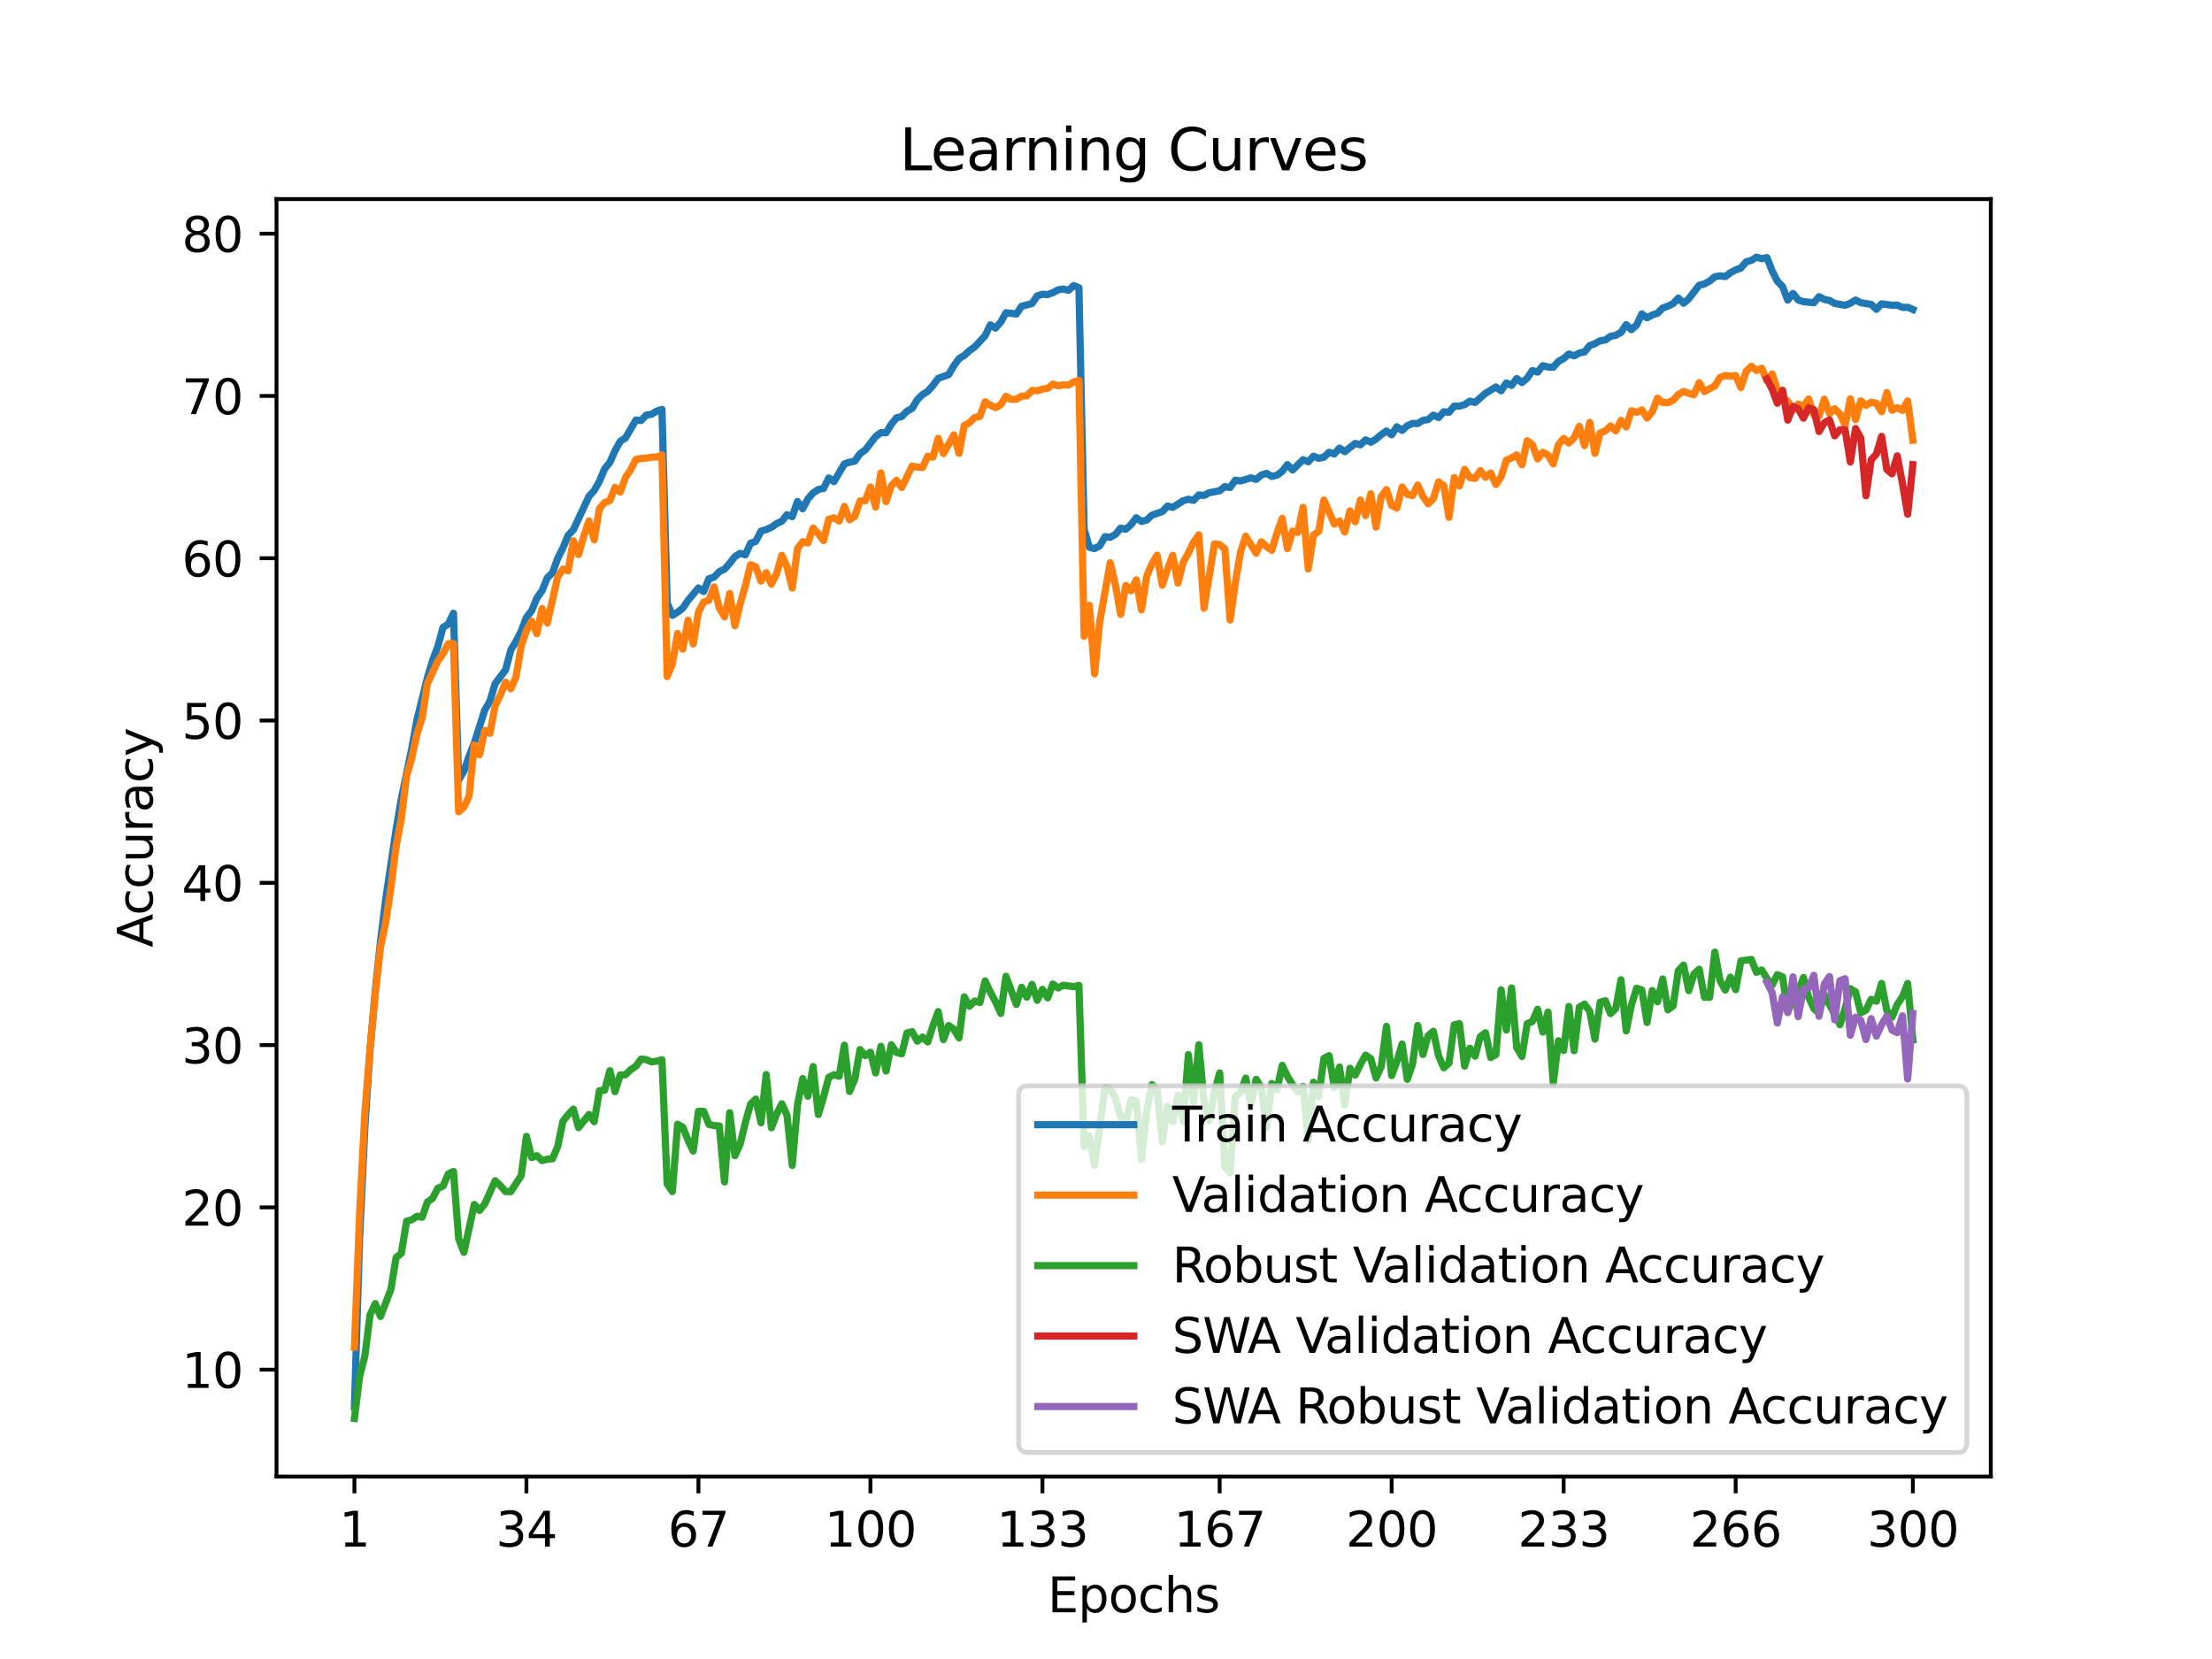 <?xml version="1.0" encoding="utf-8" standalone="no"?>
<!DOCTYPE svg PUBLIC "-//W3C//DTD SVG 1.1//EN"
  "http://www.w3.org/Graphics/SVG/1.1/DTD/svg11.dtd">
<svg xmlns:xlink="http://www.w3.org/1999/xlink" width="460.8pt" height="345.6pt" viewBox="0 0 460.8 345.6" xmlns="http://www.w3.org/2000/svg" version="1.1">
 <defs>
  <style type="text/css">*{stroke-linejoin: round; stroke-linecap: butt}</style>
 </defs>
 <g id="figure_1">
  <g id="patch_1">
   <path d="M 0 345.6 
L 460.8 345.6 
L 460.8 0 
L 0 0 
z
" style="fill: #ffffff"/>
  </g>
  <g id="axes_1">
   <g id="patch_2">
    <path d="M 57.6 307.584 
L 414.72 307.584 
L 414.72 41.472 
L 57.6 41.472 
z
" style="fill: #ffffff"/>
   </g>
   <g id="matplotlib.axis_1">
    <g id="xtick_1">
     <g id="line2d_1">
      <defs>
       <path id="mee9c4c9fd8" d="M 0 0 
L 0 3.5 
" style="stroke: #000000; stroke-width: 0.8"/>
      </defs>
      <g>
       <use xlink:href="#mee9c4c9fd8" x="73.833" y="307.584" style="stroke: #000000; stroke-width: 0.8"/>
      </g>
     </g>
     <g id="text_1">
      <!-- 1 -->
      <g transform="translate(70.651 322.182) scale(0.1 -0.1)">
       <defs>
        <path id="DejaVuSans-31" d="M 794 531 
L 1825 531 
L 1825 4091 
L 703 3866 
L 703 4441 
L 1819 4666 
L 2450 4666 
L 2450 531 
L 3481 531 
L 3481 0 
L 794 0 
L 794 531 
z
" transform="scale(0.016)"/>
       </defs>
       <use xlink:href="#DejaVuSans-31"/>
      </g>
     </g>
    </g>
    <g id="xtick_2">
     <g id="line2d_2">
      <g>
       <use xlink:href="#mee9c4c9fd8" x="109.664" y="307.584" style="stroke: #000000; stroke-width: 0.8"/>
      </g>
     </g>
     <g id="text_2">
      <!-- 34 -->
      <g transform="translate(103.302 322.182) scale(0.1 -0.1)">
       <defs>
        <path id="DejaVuSans-33" d="M 2597 2516 
Q 3050 2419 3304 2112 
Q 3559 1806 3559 1356 
Q 3559 666 3084 287 
Q 2609 -91 1734 -91 
Q 1441 -91 1130 -33 
Q 819 25 488 141 
L 488 750 
Q 750 597 1062 519 
Q 1375 441 1716 441 
Q 2309 441 2620 675 
Q 2931 909 2931 1356 
Q 2931 1769 2642 2001 
Q 2353 2234 1838 2234 
L 1294 2234 
L 1294 2753 
L 1863 2753 
Q 2328 2753 2575 2939 
Q 2822 3125 2822 3475 
Q 2822 3834 2567 4026 
Q 2313 4219 1838 4219 
Q 1578 4219 1281 4162 
Q 984 4106 628 3988 
L 628 4550 
Q 988 4650 1302 4700 
Q 1616 4750 1894 4750 
Q 2613 4750 3031 4423 
Q 3450 4097 3450 3541 
Q 3450 3153 3228 2886 
Q 3006 2619 2597 2516 
z
" transform="scale(0.016)"/>
        <path id="DejaVuSans-34" d="M 2419 4116 
L 825 1625 
L 2419 1625 
L 2419 4116 
z
M 2253 4666 
L 3047 4666 
L 3047 1625 
L 3713 1625 
L 3713 1100 
L 3047 1100 
L 3047 0 
L 2419 0 
L 2419 1100 
L 313 1100 
L 313 1709 
L 2253 4666 
z
" transform="scale(0.016)"/>
       </defs>
       <use xlink:href="#DejaVuSans-33"/>
       <use xlink:href="#DejaVuSans-34" x="63.623"/>
      </g>
     </g>
    </g>
    <g id="xtick_3">
     <g id="line2d_3">
      <g>
       <use xlink:href="#mee9c4c9fd8" x="145.496" y="307.584" style="stroke: #000000; stroke-width: 0.8"/>
      </g>
     </g>
     <g id="text_3">
      <!-- 67 -->
      <g transform="translate(139.133 322.182) scale(0.1 -0.1)">
       <defs>
        <path id="DejaVuSans-36" d="M 2113 2584 
Q 1688 2584 1439 2293 
Q 1191 2003 1191 1497 
Q 1191 994 1439 701 
Q 1688 409 2113 409 
Q 2538 409 2786 701 
Q 3034 994 3034 1497 
Q 3034 2003 2786 2293 
Q 2538 2584 2113 2584 
z
M 3366 4563 
L 3366 3988 
Q 3128 4100 2886 4159 
Q 2644 4219 2406 4219 
Q 1781 4219 1451 3797 
Q 1122 3375 1075 2522 
Q 1259 2794 1537 2939 
Q 1816 3084 2150 3084 
Q 2853 3084 3261 2657 
Q 3669 2231 3669 1497 
Q 3669 778 3244 343 
Q 2819 -91 2113 -91 
Q 1303 -91 875 529 
Q 447 1150 447 2328 
Q 447 3434 972 4092 
Q 1497 4750 2381 4750 
Q 2619 4750 2861 4703 
Q 3103 4656 3366 4563 
z
" transform="scale(0.016)"/>
        <path id="DejaVuSans-37" d="M 525 4666 
L 3525 4666 
L 3525 4397 
L 1831 0 
L 1172 0 
L 2766 4134 
L 525 4134 
L 525 4666 
z
" transform="scale(0.016)"/>
       </defs>
       <use xlink:href="#DejaVuSans-36"/>
       <use xlink:href="#DejaVuSans-37" x="63.623"/>
      </g>
     </g>
    </g>
    <g id="xtick_4">
     <g id="line2d_4">
      <g>
       <use xlink:href="#mee9c4c9fd8" x="181.327" y="307.584" style="stroke: #000000; stroke-width: 0.8"/>
      </g>
     </g>
     <g id="text_4">
      <!-- 100 -->
      <g transform="translate(171.783 322.182) scale(0.1 -0.1)">
       <defs>
        <path id="DejaVuSans-30" d="M 2034 4250 
Q 1547 4250 1301 3770 
Q 1056 3291 1056 2328 
Q 1056 1369 1301 889 
Q 1547 409 2034 409 
Q 2525 409 2770 889 
Q 3016 1369 3016 2328 
Q 3016 3291 2770 3770 
Q 2525 4250 2034 4250 
z
M 2034 4750 
Q 2819 4750 3233 4129 
Q 3647 3509 3647 2328 
Q 3647 1150 3233 529 
Q 2819 -91 2034 -91 
Q 1250 -91 836 529 
Q 422 1150 422 2328 
Q 422 3509 836 4129 
Q 1250 4750 2034 4750 
z
" transform="scale(0.016)"/>
       </defs>
       <use xlink:href="#DejaVuSans-31"/>
       <use xlink:href="#DejaVuSans-30" x="63.623"/>
       <use xlink:href="#DejaVuSans-30" x="127.246"/>
      </g>
     </g>
    </g>
    <g id="xtick_5">
     <g id="line2d_5">
      <g>
       <use xlink:href="#mee9c4c9fd8" x="217.158" y="307.584" style="stroke: #000000; stroke-width: 0.8"/>
      </g>
     </g>
     <g id="text_5">
      <!-- 133 -->
      <g transform="translate(207.615 322.182) scale(0.1 -0.1)">
       <use xlink:href="#DejaVuSans-31"/>
       <use xlink:href="#DejaVuSans-33" x="63.623"/>
       <use xlink:href="#DejaVuSans-33" x="127.246"/>
      </g>
     </g>
    </g>
    <g id="xtick_6">
     <g id="line2d_6">
      <g>
       <use xlink:href="#mee9c4c9fd8" x="254.076" y="307.584" style="stroke: #000000; stroke-width: 0.8"/>
      </g>
     </g>
     <g id="text_6">
      <!-- 167 -->
      <g transform="translate(244.532 322.182) scale(0.1 -0.1)">
       <use xlink:href="#DejaVuSans-31"/>
       <use xlink:href="#DejaVuSans-36" x="63.623"/>
       <use xlink:href="#DejaVuSans-37" x="127.246"/>
      </g>
     </g>
    </g>
    <g id="xtick_7">
     <g id="line2d_7">
      <g>
       <use xlink:href="#mee9c4c9fd8" x="289.907" y="307.584" style="stroke: #000000; stroke-width: 0.8"/>
      </g>
     </g>
     <g id="text_7">
      <!-- 200 -->
      <g transform="translate(280.363 322.182) scale(0.1 -0.1)">
       <defs>
        <path id="DejaVuSans-32" d="M 1228 531 
L 3431 531 
L 3431 0 
L 469 0 
L 469 531 
Q 828 903 1448 1529 
Q 2069 2156 2228 2338 
Q 2531 2678 2651 2914 
Q 2772 3150 2772 3378 
Q 2772 3750 2511 3984 
Q 2250 4219 1831 4219 
Q 1534 4219 1204 4116 
Q 875 4013 500 3803 
L 500 4441 
Q 881 4594 1212 4672 
Q 1544 4750 1819 4750 
Q 2544 4750 2975 4387 
Q 3406 4025 3406 3419 
Q 3406 3131 3298 2873 
Q 3191 2616 2906 2266 
Q 2828 2175 2409 1742 
Q 1991 1309 1228 531 
z
" transform="scale(0.016)"/>
       </defs>
       <use xlink:href="#DejaVuSans-32"/>
       <use xlink:href="#DejaVuSans-30" x="63.623"/>
       <use xlink:href="#DejaVuSans-30" x="127.246"/>
      </g>
     </g>
    </g>
    <g id="xtick_8">
     <g id="line2d_8">
      <g>
       <use xlink:href="#mee9c4c9fd8" x="325.739" y="307.584" style="stroke: #000000; stroke-width: 0.8"/>
      </g>
     </g>
     <g id="text_8">
      <!-- 233 -->
      <g transform="translate(316.195 322.182) scale(0.1 -0.1)">
       <use xlink:href="#DejaVuSans-32"/>
       <use xlink:href="#DejaVuSans-33" x="63.623"/>
       <use xlink:href="#DejaVuSans-33" x="127.246"/>
      </g>
     </g>
    </g>
    <g id="xtick_9">
     <g id="line2d_9">
      <g>
       <use xlink:href="#mee9c4c9fd8" x="361.57" y="307.584" style="stroke: #000000; stroke-width: 0.8"/>
      </g>
     </g>
     <g id="text_9">
      <!-- 266 -->
      <g transform="translate(352.026 322.182) scale(0.1 -0.1)">
       <use xlink:href="#DejaVuSans-32"/>
       <use xlink:href="#DejaVuSans-36" x="63.623"/>
       <use xlink:href="#DejaVuSans-36" x="127.246"/>
      </g>
     </g>
    </g>
    <g id="xtick_10">
     <g id="line2d_10">
      <g>
       <use xlink:href="#mee9c4c9fd8" x="398.487" y="307.584" style="stroke: #000000; stroke-width: 0.8"/>
      </g>
     </g>
     <g id="text_10">
      <!-- 300 -->
      <g transform="translate(388.944 322.182) scale(0.1 -0.1)">
       <use xlink:href="#DejaVuSans-33"/>
       <use xlink:href="#DejaVuSans-30" x="63.623"/>
       <use xlink:href="#DejaVuSans-30" x="127.246"/>
      </g>
     </g>
    </g>
    <g id="text_11">
     <!-- Epochs -->
     <g transform="translate(218.244 335.861) scale(0.1 -0.1)">
      <defs>
       <path id="DejaVuSans-45" d="M 628 4666 
L 3578 4666 
L 3578 4134 
L 1259 4134 
L 1259 2753 
L 3481 2753 
L 3481 2222 
L 1259 2222 
L 1259 531 
L 3634 531 
L 3634 0 
L 628 0 
L 628 4666 
z
" transform="scale(0.016)"/>
       <path id="DejaVuSans-70" d="M 1159 525 
L 1159 -1331 
L 581 -1331 
L 581 3500 
L 1159 3500 
L 1159 2969 
Q 1341 3281 1617 3432 
Q 1894 3584 2278 3584 
Q 2916 3584 3314 3078 
Q 3713 2572 3713 1747 
Q 3713 922 3314 415 
Q 2916 -91 2278 -91 
Q 1894 -91 1617 61 
Q 1341 213 1159 525 
z
M 3116 1747 
Q 3116 2381 2855 2742 
Q 2594 3103 2138 3103 
Q 1681 3103 1420 2742 
Q 1159 2381 1159 1747 
Q 1159 1113 1420 752 
Q 1681 391 2138 391 
Q 2594 391 2855 752 
Q 3116 1113 3116 1747 
z
" transform="scale(0.016)"/>
       <path id="DejaVuSans-6f" d="M 1959 3097 
Q 1497 3097 1228 2736 
Q 959 2375 959 1747 
Q 959 1119 1226 758 
Q 1494 397 1959 397 
Q 2419 397 2687 759 
Q 2956 1122 2956 1747 
Q 2956 2369 2687 2733 
Q 2419 3097 1959 3097 
z
M 1959 3584 
Q 2709 3584 3137 3096 
Q 3566 2609 3566 1747 
Q 3566 888 3137 398 
Q 2709 -91 1959 -91 
Q 1206 -91 779 398 
Q 353 888 353 1747 
Q 353 2609 779 3096 
Q 1206 3584 1959 3584 
z
" transform="scale(0.016)"/>
       <path id="DejaVuSans-63" d="M 3122 3366 
L 3122 2828 
Q 2878 2963 2633 3030 
Q 2388 3097 2138 3097 
Q 1578 3097 1268 2742 
Q 959 2388 959 1747 
Q 959 1106 1268 751 
Q 1578 397 2138 397 
Q 2388 397 2633 464 
Q 2878 531 3122 666 
L 3122 134 
Q 2881 22 2623 -34 
Q 2366 -91 2075 -91 
Q 1284 -91 818 406 
Q 353 903 353 1747 
Q 353 2603 823 3093 
Q 1294 3584 2113 3584 
Q 2378 3584 2631 3529 
Q 2884 3475 3122 3366 
z
" transform="scale(0.016)"/>
       <path id="DejaVuSans-68" d="M 3513 2113 
L 3513 0 
L 2938 0 
L 2938 2094 
Q 2938 2591 2744 2837 
Q 2550 3084 2163 3084 
Q 1697 3084 1428 2787 
Q 1159 2491 1159 1978 
L 1159 0 
L 581 0 
L 581 4863 
L 1159 4863 
L 1159 2956 
Q 1366 3272 1645 3428 
Q 1925 3584 2291 3584 
Q 2894 3584 3203 3211 
Q 3513 2838 3513 2113 
z
" transform="scale(0.016)"/>
       <path id="DejaVuSans-73" d="M 2834 3397 
L 2834 2853 
Q 2591 2978 2328 3040 
Q 2066 3103 1784 3103 
Q 1356 3103 1142 2972 
Q 928 2841 928 2578 
Q 928 2378 1081 2264 
Q 1234 2150 1697 2047 
L 1894 2003 
Q 2506 1872 2764 1633 
Q 3022 1394 3022 966 
Q 3022 478 2636 193 
Q 2250 -91 1575 -91 
Q 1294 -91 989 -36 
Q 684 19 347 128 
L 347 722 
Q 666 556 975 473 
Q 1284 391 1588 391 
Q 1994 391 2212 530 
Q 2431 669 2431 922 
Q 2431 1156 2273 1281 
Q 2116 1406 1581 1522 
L 1381 1569 
Q 847 1681 609 1914 
Q 372 2147 372 2553 
Q 372 3047 722 3315 
Q 1072 3584 1716 3584 
Q 2034 3584 2315 3537 
Q 2597 3491 2834 3397 
z
" transform="scale(0.016)"/>
      </defs>
      <use xlink:href="#DejaVuSans-45"/>
      <use xlink:href="#DejaVuSans-70" x="63.184"/>
      <use xlink:href="#DejaVuSans-6f" x="126.66"/>
      <use xlink:href="#DejaVuSans-63" x="187.842"/>
      <use xlink:href="#DejaVuSans-68" x="242.822"/>
      <use xlink:href="#DejaVuSans-73" x="306.201"/>
     </g>
    </g>
   </g>
   <g id="matplotlib.axis_2">
    <g id="ytick_1">
     <g id="line2d_11">
      <defs>
       <path id="m18bb42a6d3" d="M 0 0 
L -3.5 0 
" style="stroke: #000000; stroke-width: 0.8"/>
      </defs>
      <g>
       <use xlink:href="#m18bb42a6d3" x="57.6" y="285.323" style="stroke: #000000; stroke-width: 0.8"/>
      </g>
     </g>
     <g id="text_12">
      <!-- 10 -->
      <g transform="translate(37.875 289.122) scale(0.1 -0.1)">
       <use xlink:href="#DejaVuSans-31"/>
       <use xlink:href="#DejaVuSans-30" x="63.623"/>
      </g>
     </g>
    </g>
    <g id="ytick_2">
     <g id="line2d_12">
      <g>
       <use xlink:href="#m18bb42a6d3" x="57.6" y="251.517" style="stroke: #000000; stroke-width: 0.8"/>
      </g>
     </g>
     <g id="text_13">
      <!-- 20 -->
      <g transform="translate(37.875 255.316) scale(0.1 -0.1)">
       <use xlink:href="#DejaVuSans-32"/>
       <use xlink:href="#DejaVuSans-30" x="63.623"/>
      </g>
     </g>
    </g>
    <g id="ytick_3">
     <g id="line2d_13">
      <g>
       <use xlink:href="#m18bb42a6d3" x="57.6" y="217.71" style="stroke: #000000; stroke-width: 0.8"/>
      </g>
     </g>
     <g id="text_14">
      <!-- 30 -->
      <g transform="translate(37.875 221.51) scale(0.1 -0.1)">
       <use xlink:href="#DejaVuSans-33"/>
       <use xlink:href="#DejaVuSans-30" x="63.623"/>
      </g>
     </g>
    </g>
    <g id="ytick_4">
     <g id="line2d_14">
      <g>
       <use xlink:href="#m18bb42a6d3" x="57.6" y="183.904" style="stroke: #000000; stroke-width: 0.8"/>
      </g>
     </g>
     <g id="text_15">
      <!-- 40 -->
      <g transform="translate(37.875 187.704) scale(0.1 -0.1)">
       <use xlink:href="#DejaVuSans-34"/>
       <use xlink:href="#DejaVuSans-30" x="63.623"/>
      </g>
     </g>
    </g>
    <g id="ytick_5">
     <g id="line2d_15">
      <g>
       <use xlink:href="#m18bb42a6d3" x="57.6" y="150.098" style="stroke: #000000; stroke-width: 0.8"/>
      </g>
     </g>
     <g id="text_16">
      <!-- 50 -->
      <g transform="translate(37.875 153.897) scale(0.1 -0.1)">
       <defs>
        <path id="DejaVuSans-35" d="M 691 4666 
L 3169 4666 
L 3169 4134 
L 1269 4134 
L 1269 2991 
Q 1406 3038 1543 3061 
Q 1681 3084 1819 3084 
Q 2600 3084 3056 2656 
Q 3513 2228 3513 1497 
Q 3513 744 3044 326 
Q 2575 -91 1722 -91 
Q 1428 -91 1123 -41 
Q 819 9 494 109 
L 494 744 
Q 775 591 1075 516 
Q 1375 441 1709 441 
Q 2250 441 2565 725 
Q 2881 1009 2881 1497 
Q 2881 1984 2565 2268 
Q 2250 2553 1709 2553 
Q 1456 2553 1204 2497 
Q 953 2441 691 2322 
L 691 4666 
z
" transform="scale(0.016)"/>
       </defs>
       <use xlink:href="#DejaVuSans-35"/>
       <use xlink:href="#DejaVuSans-30" x="63.623"/>
      </g>
     </g>
    </g>
    <g id="ytick_6">
     <g id="line2d_16">
      <g>
       <use xlink:href="#m18bb42a6d3" x="57.6" y="116.292" style="stroke: #000000; stroke-width: 0.8"/>
      </g>
     </g>
     <g id="text_17">
      <!-- 60 -->
      <g transform="translate(37.875 120.091) scale(0.1 -0.1)">
       <use xlink:href="#DejaVuSans-36"/>
       <use xlink:href="#DejaVuSans-30" x="63.623"/>
      </g>
     </g>
    </g>
    <g id="ytick_7">
     <g id="line2d_17">
      <g>
       <use xlink:href="#m18bb42a6d3" x="57.6" y="82.486" style="stroke: #000000; stroke-width: 0.8"/>
      </g>
     </g>
     <g id="text_18">
      <!-- 70 -->
      <g transform="translate(37.875 86.285) scale(0.1 -0.1)">
       <use xlink:href="#DejaVuSans-37"/>
       <use xlink:href="#DejaVuSans-30" x="63.623"/>
      </g>
     </g>
    </g>
    <g id="ytick_8">
     <g id="line2d_18">
      <g>
       <use xlink:href="#m18bb42a6d3" x="57.6" y="48.68" style="stroke: #000000; stroke-width: 0.8"/>
      </g>
     </g>
     <g id="text_19">
      <!-- 80 -->
      <g transform="translate(37.875 52.479) scale(0.1 -0.1)">
       <defs>
        <path id="DejaVuSans-38" d="M 2034 2216 
Q 1584 2216 1326 1975 
Q 1069 1734 1069 1313 
Q 1069 891 1326 650 
Q 1584 409 2034 409 
Q 2484 409 2743 651 
Q 3003 894 3003 1313 
Q 3003 1734 2745 1975 
Q 2488 2216 2034 2216 
z
M 1403 2484 
Q 997 2584 770 2862 
Q 544 3141 544 3541 
Q 544 4100 942 4425 
Q 1341 4750 2034 4750 
Q 2731 4750 3128 4425 
Q 3525 4100 3525 3541 
Q 3525 3141 3298 2862 
Q 3072 2584 2669 2484 
Q 3125 2378 3379 2068 
Q 3634 1759 3634 1313 
Q 3634 634 3220 271 
Q 2806 -91 2034 -91 
Q 1263 -91 848 271 
Q 434 634 434 1313 
Q 434 1759 690 2068 
Q 947 2378 1403 2484 
z
M 1172 3481 
Q 1172 3119 1398 2916 
Q 1625 2713 2034 2713 
Q 2441 2713 2670 2916 
Q 2900 3119 2900 3481 
Q 2900 3844 2670 4047 
Q 2441 4250 2034 4250 
Q 1625 4250 1398 4047 
Q 1172 3844 1172 3481 
z
" transform="scale(0.016)"/>
       </defs>
       <use xlink:href="#DejaVuSans-38"/>
       <use xlink:href="#DejaVuSans-30" x="63.623"/>
      </g>
     </g>
    </g>
    <g id="text_20">
     <!-- Accuracy -->
     <g transform="translate(31.795 197.356) rotate(-90) scale(0.1 -0.1)">
      <defs>
       <path id="DejaVuSans-41" d="M 2188 4044 
L 1331 1722 
L 3047 1722 
L 2188 4044 
z
M 1831 4666 
L 2547 4666 
L 4325 0 
L 3669 0 
L 3244 1197 
L 1141 1197 
L 716 0 
L 50 0 
L 1831 4666 
z
" transform="scale(0.016)"/>
       <path id="DejaVuSans-75" d="M 544 1381 
L 544 3500 
L 1119 3500 
L 1119 1403 
Q 1119 906 1312 657 
Q 1506 409 1894 409 
Q 2359 409 2629 706 
Q 2900 1003 2900 1516 
L 2900 3500 
L 3475 3500 
L 3475 0 
L 2900 0 
L 2900 538 
Q 2691 219 2414 64 
Q 2138 -91 1772 -91 
Q 1169 -91 856 284 
Q 544 659 544 1381 
z
M 1991 3584 
L 1991 3584 
z
" transform="scale(0.016)"/>
       <path id="DejaVuSans-72" d="M 2631 2963 
Q 2534 3019 2420 3045 
Q 2306 3072 2169 3072 
Q 1681 3072 1420 2755 
Q 1159 2438 1159 1844 
L 1159 0 
L 581 0 
L 581 3500 
L 1159 3500 
L 1159 2956 
Q 1341 3275 1631 3429 
Q 1922 3584 2338 3584 
Q 2397 3584 2469 3576 
Q 2541 3569 2628 3553 
L 2631 2963 
z
" transform="scale(0.016)"/>
       <path id="DejaVuSans-61" d="M 2194 1759 
Q 1497 1759 1228 1600 
Q 959 1441 959 1056 
Q 959 750 1161 570 
Q 1363 391 1709 391 
Q 2188 391 2477 730 
Q 2766 1069 2766 1631 
L 2766 1759 
L 2194 1759 
z
M 3341 1997 
L 3341 0 
L 2766 0 
L 2766 531 
Q 2569 213 2275 61 
Q 1981 -91 1556 -91 
Q 1019 -91 701 211 
Q 384 513 384 1019 
Q 384 1609 779 1909 
Q 1175 2209 1959 2209 
L 2766 2209 
L 2766 2266 
Q 2766 2663 2505 2880 
Q 2244 3097 1772 3097 
Q 1472 3097 1187 3025 
Q 903 2953 641 2809 
L 641 3341 
Q 956 3463 1253 3523 
Q 1550 3584 1831 3584 
Q 2591 3584 2966 3190 
Q 3341 2797 3341 1997 
z
" transform="scale(0.016)"/>
       <path id="DejaVuSans-79" d="M 2059 -325 
Q 1816 -950 1584 -1140 
Q 1353 -1331 966 -1331 
L 506 -1331 
L 506 -850 
L 844 -850 
Q 1081 -850 1212 -737 
Q 1344 -625 1503 -206 
L 1606 56 
L 191 3500 
L 800 3500 
L 1894 763 
L 2988 3500 
L 3597 3500 
L 2059 -325 
z
" transform="scale(0.016)"/>
      </defs>
      <use xlink:href="#DejaVuSans-41"/>
      <use xlink:href="#DejaVuSans-63" x="66.658"/>
      <use xlink:href="#DejaVuSans-63" x="121.639"/>
      <use xlink:href="#DejaVuSans-75" x="176.619"/>
      <use xlink:href="#DejaVuSans-72" x="239.998"/>
      <use xlink:href="#DejaVuSans-61" x="281.111"/>
      <use xlink:href="#DejaVuSans-63" x="342.391"/>
      <use xlink:href="#DejaVuSans-79" x="397.371"/>
     </g>
    </g>
   </g>
   <g id="line2d_19">
    <path d="M 73.833 293.044 
L 74.919 257.788 
L 76.004 234.864 
L 77.09 218.698 
L 78.176 206.396 
L 79.262 196.115 
L 80.348 187.332 
L 82.519 172.765 
L 83.605 166.389 
L 85.777 155.93 
L 86.862 149.956 
L 89.034 141.19 
L 90.12 137.566 
L 91.206 134.672 
L 92.291 130.697 
L 93.377 130.024 
L 94.463 127.746 
L 95.549 162.478 
L 96.635 160.663 
L 97.72 157.532 
L 98.806 154.78 
L 100.978 147.918 
L 102.064 146.072 
L 103.149 142.4 
L 105.321 139.557 
L 106.407 135.416 
L 107.493 133.591 
L 108.578 131.481 
L 109.664 128.621 
L 110.75 127.235 
L 111.836 124.598 
L 112.922 123.033 
L 114.007 120.383 
L 115.093 119.318 
L 116.179 116.309 
L 117.265 114.152 
L 118.351 111.508 
L 119.436 110.369 
L 122.694 103.375 
L 123.78 102.185 
L 124.865 100.281 
L 125.951 97.672 
L 127.037 96.336 
L 128.123 93.889 
L 129.209 91.938 
L 130.294 91.242 
L 132.466 87.503 
L 133.552 87.604 
L 134.638 86.458 
L 135.723 86.306 
L 136.809 85.643 
L 137.895 85.278 
L 138.981 125.589 
L 140.067 128.188 
L 141.152 127.526 
L 142.238 126.684 
L 143.324 125.078 
L 145.496 122.478 
L 146.581 123.236 
L 147.667 120.572 
L 148.753 120.22 
L 149.839 119.088 
L 150.925 118.574 
L 152.01 117.35 
L 153.096 115.934 
L 154.182 115.268 
L 155.268 115.579 
L 156.354 113.162 
L 157.439 112.766 
L 158.525 110.65 
L 159.611 110.322 
L 160.697 109.852 
L 161.783 109.074 
L 162.868 108.571 
L 163.954 107.218 
L 165.04 107.634 
L 166.126 104.467 
L 167.212 105.978 
L 168.297 103.926 
L 169.383 102.695 
L 170.469 101.962 
L 171.555 101.762 
L 172.641 99.568 
L 173.726 100.319 
L 175.898 96.647 
L 176.984 96.282 
L 178.07 96.069 
L 179.155 94.501 
L 180.241 93.76 
L 182.413 90.944 
L 183.499 90.129 
L 184.584 90.15 
L 185.67 88.375 
L 186.756 87.033 
L 187.842 86.776 
L 188.928 85.67 
L 190.013 85.072 
L 191.099 83.25 
L 192.185 82.192 
L 193.271 81.522 
L 194.357 80.282 
L 195.442 78.825 
L 197.614 78.037 
L 198.7 76.211 
L 199.786 74.707 
L 200.871 74.048 
L 201.957 73.044 
L 203.043 72.27 
L 205.215 69.947 
L 206.3 67.672 
L 207.386 68.348 
L 208.472 67.104 
L 209.558 65.16 
L 211.729 65.404 
L 212.815 63.805 
L 214.987 63.226 
L 216.073 61.638 
L 217.158 61.299 
L 218.244 61.367 
L 219.33 60.965 
L 220.416 60.383 
L 221.502 60.211 
L 222.587 60.478 
L 223.673 59.494 
L 224.759 59.927 
L 225.845 110.244 
L 226.931 114.01 
L 228.016 114.284 
L 229.102 113.702 
L 230.188 111.796 
L 231.274 111.931 
L 232.36 111.336 
L 233.445 110.018 
L 234.531 110.241 
L 235.617 109.291 
L 236.703 107.857 
L 237.789 108.628 
L 238.875 108.337 
L 239.96 107.316 
L 242.132 106.573 
L 243.218 105.42 
L 244.304 105.694 
L 246.475 104.318 
L 247.561 103.997 
L 248.647 104.237 
L 249.733 103.097 
L 250.818 103.206 
L 251.904 102.648 
L 254.076 102.235 
L 255.162 101.367 
L 256.247 101.566 
L 257.333 100.035 
L 258.419 100.197 
L 260.591 99.551 
L 261.676 99.862 
L 262.762 98.96 
L 263.848 98.608 
L 264.934 99.247 
L 266.02 99.007 
L 267.105 98.185 
L 268.191 96.799 
L 269.277 97.901 
L 271.449 95.765 
L 272.534 96.198 
L 273.62 95.035 
L 274.706 95.481 
L 275.792 95.237 
L 276.878 94.213 
L 277.963 94.565 
L 279.049 93.341 
L 280.135 94.095 
L 282.307 92.377 
L 283.392 92.668 
L 284.478 91.637 
L 285.564 92.124 
L 286.65 91.468 
L 287.736 90.549 
L 288.821 89.788 
L 289.907 90.569 
L 290.993 88.906 
L 292.079 89.663 
L 293.165 88.699 
L 294.25 88.209 
L 295.336 88.236 
L 296.422 87.563 
L 297.508 87.401 
L 298.594 86.488 
L 299.679 86.979 
L 300.765 85.785 
L 301.851 85.877 
L 302.937 84.592 
L 304.023 84.609 
L 305.108 84.281 
L 306.194 83.571 
L 307.28 83.845 
L 309.452 81.938 
L 311.623 80.62 
L 312.709 81.411 
L 313.795 79.771 
L 314.881 80.288 
L 315.966 78.855 
L 317.052 79.693 
L 318.138 78.774 
L 319.224 77.199 
L 320.31 77.516 
L 321.395 76.184 
L 322.481 76.455 
L 323.567 76.509 
L 324.653 75.278 
L 325.739 74.687 
L 326.824 73.747 
L 327.91 74.109 
L 328.996 73.537 
L 330.082 73.318 
L 331.168 71.999 
L 332.253 71.597 
L 333.339 70.978 
L 334.425 70.816 
L 335.511 70.049 
L 336.597 69.856 
L 337.682 69.234 
L 338.768 67.631 
L 339.854 68.679 
L 340.94 67.702 
L 342.026 65.4 
L 343.111 66.201 
L 344.197 65.623 
L 345.283 65.258 
L 346.369 64.166 
L 347.455 63.781 
L 348.54 63.243 
L 349.626 62.087 
L 350.712 63.172 
L 351.798 62.239 
L 353.969 59.42 
L 355.055 59.153 
L 356.141 58.554 
L 357.227 57.655 
L 358.313 57.466 
L 359.398 57.625 
L 360.484 56.81 
L 361.57 56.239 
L 362.656 55.84 
L 363.742 54.552 
L 364.827 54.248 
L 365.913 53.568 
L 366.999 53.896 
L 368.085 53.656 
L 369.171 56.442 
L 370.256 58.575 
L 371.342 59.704 
L 372.428 62.516 
L 373.514 61.127 
L 374.6 62.489 
L 375.685 62.841 
L 377.857 63.061 
L 378.943 61.8 
L 380.029 62.375 
L 381.114 62.601 
L 382.2 63.21 
L 384.372 63.598 
L 385.458 63.176 
L 386.543 62.503 
L 387.629 63.057 
L 389.801 63.406 
L 390.887 64.443 
L 391.972 63.297 
L 394.144 63.595 
L 395.23 63.554 
L 396.316 64.041 
L 397.401 64.007 
L 398.487 64.467 
L 398.487 64.467 
" clip-path="url(#p220182bd64)" style="fill: none; stroke: #1f77b4; stroke-width: 1.5; stroke-linecap: square"/>
   </g>
   <g id="line2d_20">
    <path d="M 73.833 280.624 
L 74.919 252.734 
L 76.004 231.74 
L 77.09 218.42 
L 78.176 206.893 
L 79.262 197.325 
L 80.348 192.153 
L 81.433 184.918 
L 82.519 176.264 
L 83.605 170.517 
L 84.691 161.66 
L 85.777 157.907 
L 86.862 152.904 
L 87.948 149.557 
L 89.034 142.424 
L 91.206 137.691 
L 92.291 136.17 
L 93.377 134.108 
L 94.463 134.074 
L 95.549 169.097 
L 96.635 168.184 
L 97.72 165.818 
L 98.806 155.169 
L 99.892 157.231 
L 100.978 152.16 
L 102.064 152.769 
L 103.149 146.988 
L 104.235 144.824 
L 105.321 142.12 
L 106.407 143.472 
L 107.493 141.004 
L 108.578 134.547 
L 109.664 131.403 
L 110.75 129.409 
L 111.836 132.012 
L 112.922 126.772 
L 114.007 129.781 
L 116.179 120.18 
L 117.265 118.557 
L 118.351 118.895 
L 119.436 112.641 
L 120.522 115.514 
L 121.608 111.694 
L 122.694 108.517 
L 123.78 112.438 
L 124.865 105.947 
L 125.951 104.696 
L 127.037 104.291 
L 128.123 101.519 
L 129.209 102.499 
L 130.294 99.456 
L 131.38 97.868 
L 132.466 95.704 
L 133.552 95.501 
L 134.638 95.434 
L 135.723 95.231 
L 136.809 95.231 
L 137.895 94.757 
L 138.981 140.937 
L 140.067 138.3 
L 141.152 131.978 
L 142.238 135.223 
L 143.324 129.206 
L 144.41 134.142 
L 145.496 127.516 
L 146.581 125.42 
L 147.667 125.048 
L 148.753 122.276 
L 149.839 126.637 
L 150.925 128.496 
L 152.01 123.628 
L 153.096 130.355 
L 154.182 125.859 
L 155.268 122.005 
L 156.354 117.644 
L 157.439 118.084 
L 158.525 121.059 
L 159.611 119.301 
L 160.697 121.701 
L 161.783 119.504 
L 162.868 115.683 
L 163.954 118.118 
L 165.04 122.512 
L 166.126 114.297 
L 167.212 112.844 
L 168.297 113.114 
L 169.383 110.004 
L 170.469 111.187 
L 171.555 112.607 
L 172.641 108.178 
L 173.726 107.874 
L 174.812 108.55 
L 175.898 105.508 
L 176.984 108.28 
L 178.07 107.57 
L 179.155 104.358 
L 180.241 104.325 
L 181.327 101.451 
L 182.413 105.643 
L 183.499 98.51 
L 184.584 104.494 
L 185.67 101.214 
L 186.756 100.065 
L 187.842 101.552 
L 190.013 97.09 
L 191.099 97.327 
L 192.185 97.394 
L 193.271 95.028 
L 194.357 95.231 
L 195.442 91.309 
L 196.528 94.487 
L 198.7 90.599 
L 199.786 94.453 
L 200.871 88.639 
L 201.957 88.064 
L 203.043 86.982 
L 204.129 86.745 
L 205.215 83.703 
L 206.3 84.413 
L 207.386 84.92 
L 208.472 84.311 
L 209.558 82.553 
L 210.644 83.196 
L 211.729 83.162 
L 212.815 82.52 
L 213.901 82.452 
L 214.987 81.336 
L 216.073 81.404 
L 217.158 81.066 
L 218.244 80.897 
L 219.33 80.018 
L 220.416 80.356 
L 221.502 80.187 
L 222.587 80.221 
L 223.673 79.578 
L 224.759 79.24 
L 225.845 132.553 
L 226.931 126.096 
L 228.016 140.362 
L 229.102 129.443 
L 231.274 117.239 
L 232.36 121.836 
L 233.445 127.989 
L 234.531 121.971 
L 235.617 123.053 
L 236.703 120.788 
L 237.789 127.042 
L 238.875 120.044 
L 239.96 117.475 
L 241.046 115.65 
L 242.132 121.904 
L 243.218 118.557 
L 244.304 115.683 
L 245.389 121.464 
L 246.475 117.137 
L 247.561 115.21 
L 248.647 112.945 
L 249.733 111.424 
L 250.818 126.704 
L 252.99 113.317 
L 254.076 113.452 
L 255.162 114.365 
L 256.247 129.172 
L 257.333 121.464 
L 258.419 115.007 
L 259.505 111.694 
L 261.676 115.244 
L 262.762 112.878 
L 263.848 113.858 
L 264.934 114.635 
L 266.02 111.018 
L 267.105 108.009 
L 268.191 114.297 
L 269.277 110.646 
L 270.363 110.917 
L 271.449 105.677 
L 272.534 118.523 
L 273.62 111.458 
L 274.706 110.68 
L 275.792 104.156 
L 277.963 109.193 
L 279.049 108.517 
L 280.135 110.815 
L 281.221 106.421 
L 282.307 108.686 
L 283.392 104.156 
L 284.478 107.401 
L 285.564 102.871 
L 286.65 109.801 
L 287.736 103.446 
L 288.821 101.992 
L 289.907 105.305 
L 290.993 105.812 
L 292.079 101.451 
L 293.165 102.972 
L 294.25 103.243 
L 295.336 101.045 
L 296.422 103.412 
L 297.508 104.933 
L 298.594 103.851 
L 299.679 100.403 
L 300.765 101.181 
L 301.851 107.773 
L 302.937 99.49 
L 304.023 101.248 
L 305.108 97.766 
L 306.194 99.49 
L 307.28 99.659 
L 308.366 98.037 
L 309.452 99.423 
L 310.537 98.544 
L 311.623 100.944 
L 312.709 99.321 
L 313.795 95.873 
L 314.881 95.4 
L 315.966 94.757 
L 317.052 96.82 
L 318.138 91.816 
L 319.224 92.628 
L 320.31 95.603 
L 321.395 94.217 
L 322.481 94.791 
L 323.567 96.651 
L 324.653 92.628 
L 325.739 91.343 
L 326.824 92.29 
L 327.91 91.208 
L 328.996 88.841 
L 330.082 92.83 
L 331.168 87.996 
L 332.253 94.453 
L 333.339 90.194 
L 334.425 89.754 
L 335.511 88.74 
L 336.597 89.754 
L 337.682 87.557 
L 338.768 88.943 
L 339.854 85.562 
L 340.94 85.9 
L 342.026 85.393 
L 343.111 87.083 
L 344.197 85.765 
L 345.283 82.959 
L 346.369 83.838 
L 347.455 83.906 
L 348.54 83.365 
L 349.626 82.182 
L 350.712 81.539 
L 351.798 81.945 
L 352.884 82.215 
L 353.969 79.714 
L 355.055 81.573 
L 357.227 80.39 
L 358.313 78.632 
L 359.398 78.226 
L 360.484 78.361 
L 361.57 78.226 
L 362.656 80.728 
L 363.742 77.381 
L 364.827 76.299 
L 365.913 77.178 
L 366.999 76.705 
L 368.085 79.342 
L 369.171 77.888 
L 370.256 81.167 
L 371.342 82.858 
L 372.428 83.568 
L 373.514 85.427 
L 374.6 84.176 
L 375.685 84.616 
L 376.771 83.128 
L 377.857 86.407 
L 378.943 86.678 
L 380.029 83.162 
L 381.114 86.137 
L 382.2 85.156 
L 383.286 86.238 
L 384.372 88.537 
L 385.458 83.094 
L 386.543 87.421 
L 387.629 83.5 
L 388.715 84.447 
L 389.801 83.804 
L 390.887 84.007 
L 391.972 85.765 
L 393.058 81.776 
L 394.144 85.461 
L 395.23 84.92 
L 396.316 85.495 
L 397.401 83.534 
L 398.487 91.715 
L 398.487 91.715 
" clip-path="url(#p220182bd64)" style="fill: none; stroke: #ff7f0e; stroke-width: 1.5; stroke-linecap: square"/>
   </g>
   <g id="line2d_21">
    <path d="M 73.833 295.488 
L 74.919 286.698 
L 76.004 282.502 
L 77.09 273.899 
L 78.176 271.567 
L 79.262 274.248 
L 81.433 268.583 
L 82.519 261.962 
L 83.605 261.099 
L 84.691 254.408 
L 85.777 254.105 
L 86.862 253.358 
L 87.948 253.568 
L 89.034 250.398 
L 90.12 249.628 
L 91.206 247.53 
L 92.291 247.087 
L 93.377 244.569 
L 94.463 244.033 
L 95.549 258.068 
L 96.635 260.889 
L 98.806 250.911 
L 99.892 252.146 
L 100.978 250.817 
L 103.149 245.968 
L 104.235 246.994 
L 105.321 248.229 
L 106.407 248.229 
L 108.578 244.895 
L 109.664 236.735 
L 110.75 241.142 
L 111.836 240.745 
L 112.922 241.771 
L 114.007 241.491 
L 115.093 241.398 
L 116.179 238.834 
L 117.265 233.565 
L 118.351 232.212 
L 119.436 231.046 
L 120.522 234.917 
L 122.694 232.166 
L 123.78 233.681 
L 124.865 227.223 
L 125.951 227.106 
L 127.037 223.049 
L 128.123 227.409 
L 129.209 223.936 
L 130.294 223.889 
L 131.38 222.84 
L 132.466 222.117 
L 133.552 220.625 
L 134.638 220.741 
L 135.723 221.208 
L 136.809 221.068 
L 137.895 220.765 
L 138.981 246.644 
L 140.067 248.229 
L 141.152 234.194 
L 142.238 234.823 
L 143.324 237.505 
L 144.41 239.789 
L 145.496 231.513 
L 146.581 231.513 
L 147.667 234.217 
L 148.753 234.474 
L 149.839 234.544 
L 150.925 246.224 
L 152.01 231.792 
L 153.096 240.745 
L 154.182 238.367 
L 155.268 233.867 
L 156.354 229.997 
L 157.439 228.948 
L 158.525 233.891 
L 159.611 223.842 
L 160.697 234.94 
L 161.783 232.096 
L 162.868 229.927 
L 163.954 232.352 
L 165.04 242.774 
L 166.126 230.207 
L 167.212 224.682 
L 168.297 228.365 
L 169.383 222.187 
L 170.469 232.166 
L 171.555 228.552 
L 172.641 224.425 
L 173.726 223.889 
L 174.812 224.192 
L 175.898 217.734 
L 176.984 227.363 
L 178.07 224.798 
L 179.155 218.643 
L 180.241 219.902 
L 181.327 219.203 
L 182.413 223.516 
L 183.499 217.967 
L 184.584 223.119 
L 185.67 217.641 
L 186.756 219.249 
L 187.842 219.529 
L 188.928 215.193 
L 190.013 214.913 
L 191.099 216.894 
L 192.185 216.032 
L 193.271 217.058 
L 194.357 213.654 
L 195.442 210.739 
L 196.528 216.568 
L 197.614 213.63 
L 198.7 214.4 
L 199.786 216.218 
L 200.871 207.662 
L 201.957 209.62 
L 203.043 208.525 
L 204.129 208.851 
L 205.215 204.351 
L 206.3 206.659 
L 207.386 208.688 
L 208.472 211.112 
L 209.558 203.372 
L 211.729 209.247 
L 212.815 205.657 
L 213.901 207.732 
L 214.987 205.074 
L 216.073 208.385 
L 217.158 206.1 
L 218.244 207.872 
L 219.33 204.981 
L 220.416 205.82 
L 221.502 205.237 
L 223.673 205.54 
L 224.759 205.284 
L 225.845 238.88 
L 226.931 236.689 
L 228.016 242.75 
L 230.188 226.663 
L 231.274 226.826 
L 232.36 228.762 
L 233.445 232.842 
L 234.531 233.611 
L 235.617 229.111 
L 236.703 229.368 
L 237.789 241.538 
L 238.875 231.536 
L 239.96 225.941 
L 241.046 226.99 
L 242.132 237.901 
L 243.218 230.464 
L 244.304 233.728 
L 245.389 228.085 
L 246.475 233.634 
L 247.561 219.692 
L 248.647 229.531 
L 249.733 217.641 
L 250.818 229.461 
L 251.904 233.425 
L 252.99 227.479 
L 254.076 223.516 
L 255.162 243.077 
L 256.247 244.312 
L 257.333 228.412 
L 258.419 227.619 
L 259.505 224.588 
L 260.591 230.137 
L 261.676 224.845 
L 262.762 226.57 
L 263.848 234.94 
L 264.934 225.707 
L 266.02 226.966 
L 267.105 221.93 
L 268.191 224.215 
L 269.277 225.964 
L 270.363 227.479 
L 271.449 226.29 
L 272.534 237.551 
L 273.62 225.451 
L 274.706 228.365 
L 275.792 220.462 
L 276.878 219.925 
L 277.963 226.547 
L 279.049 222.28 
L 280.135 230.184 
L 281.221 222.537 
L 282.307 223.959 
L 283.392 221.744 
L 284.478 219.809 
L 285.564 220.555 
L 286.65 224.565 
L 287.736 222.164 
L 288.821 213.817 
L 289.907 224.052 
L 290.993 221.138 
L 292.079 217.477 
L 293.165 224.845 
L 294.25 221.721 
L 295.336 213.63 
L 296.422 219.669 
L 297.508 215.729 
L 298.594 214.843 
L 299.679 219.949 
L 300.765 222.443 
L 301.851 221.464 
L 302.937 213.491 
L 304.023 213.257 
L 305.108 222.094 
L 306.194 218.363 
L 307.28 220.019 
L 308.366 215.962 
L 309.452 215.146 
L 310.537 220.298 
L 311.623 219.692 
L 312.709 206.193 
L 313.795 214.586 
L 314.881 205.797 
L 315.966 218.247 
L 317.052 220.089 
L 318.138 213.257 
L 319.224 212.791 
L 320.31 210.25 
L 321.395 215.006 
L 322.481 210.833 
L 323.567 225.684 
L 324.653 216.801 
L 325.739 218.853 
L 326.824 209.667 
L 327.91 218.876 
L 328.996 209.807 
L 330.082 209.177 
L 331.168 210.693 
L 332.253 216.475 
L 333.339 208.781 
L 334.425 208.478 
L 335.511 211.159 
L 336.597 210.063 
L 337.682 204.095 
L 338.768 214.75 
L 339.854 209.341 
L 340.94 205.867 
L 342.026 206.24 
L 343.111 213.001 
L 344.197 206.333 
L 345.283 208.688 
L 346.369 203.932 
L 347.455 210.366 
L 348.54 209.55 
L 349.626 202.206 
L 350.712 201.041 
L 351.798 206.356 
L 352.884 202.906 
L 353.969 201.903 
L 355.055 207.732 
L 356.141 207.778 
L 357.227 198.336 
L 358.313 204.305 
L 359.398 206.24 
L 360.484 203.559 
L 361.57 206.17 
L 362.656 200.178 
L 364.827 199.875 
L 365.913 202.556 
L 366.999 202.066 
L 368.085 203.838 
L 369.171 205.191 
L 370.256 203.046 
L 371.342 203.512 
L 372.428 210.763 
L 373.514 208.198 
L 374.6 206.473 
L 375.685 203.652 
L 376.771 207.732 
L 377.857 210.11 
L 378.943 211.089 
L 380.029 207.219 
L 382.2 211.252 
L 383.286 213.467 
L 384.372 210.087 
L 385.458 205.96 
L 386.543 206.636 
L 387.629 210.996 
L 388.715 210.436 
L 389.801 208.175 
L 390.887 208.571 
L 391.972 204.864 
L 393.058 210.53 
L 394.144 211.928 
L 395.23 209.247 
L 396.316 207.639 
L 397.401 204.864 
L 398.487 216.615 
L 398.487 216.615 
" clip-path="url(#p220182bd64)" style="fill: none; stroke: #2ca02c; stroke-width: 1.5; stroke-linecap: square"/>
   </g>
   <g id="line2d_22">
    <path d="M 368.085 78.936 
L 369.171 81.066 
L 370.256 84.007 
L 371.342 81.303 
L 372.428 87.523 
L 373.514 84.683 
L 374.6 85.156 
L 375.685 87.117 
L 376.771 84.954 
L 377.857 85.359 
L 378.943 89.889 
L 380.029 88.064 
L 381.114 87.455 
L 382.2 90.802 
L 383.286 89.517 
L 384.372 89.517 
L 385.458 96.245 
L 386.543 89.281 
L 387.629 91.242 
L 388.715 103.277 
L 389.801 95.772 
L 390.887 94.588 
L 391.972 90.904 
L 393.058 97.8 
L 394.144 98.713 
L 395.23 94.96 
L 396.316 100.707 
L 397.401 107.13 
L 398.487 96.786 
L 398.487 96.786 
" clip-path="url(#p220182bd64)" style="fill: none; stroke: #d62728; stroke-width: 1.5; stroke-linecap: square"/>
   </g>
   <g id="line2d_23">
    <path d="M 368.085 204.608 
L 369.171 206.799 
L 370.256 213.118 
L 371.342 207.639 
L 372.428 210.949 
L 373.514 203.489 
L 374.6 211.789 
L 375.685 206.076 
L 376.771 205.797 
L 377.857 203.185 
L 378.943 211.719 
L 380.029 205.004 
L 381.114 203.419 
L 382.2 212.441 
L 383.286 204.281 
L 384.372 203.885 
L 385.458 215.659 
L 386.543 211.905 
L 387.629 212.535 
L 388.715 216.568 
L 389.801 212.208 
L 390.887 215.845 
L 391.972 213.467 
L 393.058 211.672 
L 394.144 214.586 
L 395.23 215.123 
L 396.316 211.625 
L 397.401 224.775 
L 398.487 211.136 
L 398.487 211.136 
" clip-path="url(#p220182bd64)" style="fill: none; stroke: #9467bd; stroke-width: 1.5; stroke-linecap: square"/>
   </g>
   <g id="patch_3">
    <path d="M 57.6 307.584 
L 57.6 41.472 
" style="fill: none; stroke: #000000; stroke-width: 0.8; stroke-linejoin: miter; stroke-linecap: square"/>
   </g>
   <g id="patch_4">
    <path d="M 414.72 307.584 
L 414.72 41.472 
" style="fill: none; stroke: #000000; stroke-width: 0.8; stroke-linejoin: miter; stroke-linecap: square"/>
   </g>
   <g id="patch_5">
    <path d="M 57.6 307.584 
L 414.72 307.584 
" style="fill: none; stroke: #000000; stroke-width: 0.8; stroke-linejoin: miter; stroke-linecap: square"/>
   </g>
   <g id="patch_6">
    <path d="M 57.6 41.472 
L 414.72 41.472 
" style="fill: none; stroke: #000000; stroke-width: 0.8; stroke-linejoin: miter; stroke-linecap: square"/>
   </g>
   <g id="text_21">
    <!-- Learning Curves -->
    <g transform="translate(187.376 35.472) scale(0.12 -0.12)">
     <defs>
      <path id="DejaVuSans-4c" d="M 628 4666 
L 1259 4666 
L 1259 531 
L 3531 531 
L 3531 0 
L 628 0 
L 628 4666 
z
" transform="scale(0.016)"/>
      <path id="DejaVuSans-65" d="M 3597 1894 
L 3597 1613 
L 953 1613 
Q 991 1019 1311 708 
Q 1631 397 2203 397 
Q 2534 397 2845 478 
Q 3156 559 3463 722 
L 3463 178 
Q 3153 47 2828 -22 
Q 2503 -91 2169 -91 
Q 1331 -91 842 396 
Q 353 884 353 1716 
Q 353 2575 817 3079 
Q 1281 3584 2069 3584 
Q 2775 3584 3186 3129 
Q 3597 2675 3597 1894 
z
M 3022 2063 
Q 3016 2534 2758 2815 
Q 2500 3097 2075 3097 
Q 1594 3097 1305 2825 
Q 1016 2553 972 2059 
L 3022 2063 
z
" transform="scale(0.016)"/>
      <path id="DejaVuSans-6e" d="M 3513 2113 
L 3513 0 
L 2938 0 
L 2938 2094 
Q 2938 2591 2744 2837 
Q 2550 3084 2163 3084 
Q 1697 3084 1428 2787 
Q 1159 2491 1159 1978 
L 1159 0 
L 581 0 
L 581 3500 
L 1159 3500 
L 1159 2956 
Q 1366 3272 1645 3428 
Q 1925 3584 2291 3584 
Q 2894 3584 3203 3211 
Q 3513 2838 3513 2113 
z
" transform="scale(0.016)"/>
      <path id="DejaVuSans-69" d="M 603 3500 
L 1178 3500 
L 1178 0 
L 603 0 
L 603 3500 
z
M 603 4863 
L 1178 4863 
L 1178 4134 
L 603 4134 
L 603 4863 
z
" transform="scale(0.016)"/>
      <path id="DejaVuSans-67" d="M 2906 1791 
Q 2906 2416 2648 2759 
Q 2391 3103 1925 3103 
Q 1463 3103 1205 2759 
Q 947 2416 947 1791 
Q 947 1169 1205 825 
Q 1463 481 1925 481 
Q 2391 481 2648 825 
Q 2906 1169 2906 1791 
z
M 3481 434 
Q 3481 -459 3084 -895 
Q 2688 -1331 1869 -1331 
Q 1566 -1331 1297 -1286 
Q 1028 -1241 775 -1147 
L 775 -588 
Q 1028 -725 1275 -790 
Q 1522 -856 1778 -856 
Q 2344 -856 2625 -561 
Q 2906 -266 2906 331 
L 2906 616 
Q 2728 306 2450 153 
Q 2172 0 1784 0 
Q 1141 0 747 490 
Q 353 981 353 1791 
Q 353 2603 747 3093 
Q 1141 3584 1784 3584 
Q 2172 3584 2450 3431 
Q 2728 3278 2906 2969 
L 2906 3500 
L 3481 3500 
L 3481 434 
z
" transform="scale(0.016)"/>
      <path id="DejaVuSans-20" transform="scale(0.016)"/>
      <path id="DejaVuSans-43" d="M 4122 4306 
L 4122 3641 
Q 3803 3938 3442 4084 
Q 3081 4231 2675 4231 
Q 1875 4231 1450 3742 
Q 1025 3253 1025 2328 
Q 1025 1406 1450 917 
Q 1875 428 2675 428 
Q 3081 428 3442 575 
Q 3803 722 4122 1019 
L 4122 359 
Q 3791 134 3420 21 
Q 3050 -91 2638 -91 
Q 1578 -91 968 557 
Q 359 1206 359 2328 
Q 359 3453 968 4101 
Q 1578 4750 2638 4750 
Q 3056 4750 3426 4639 
Q 3797 4528 4122 4306 
z
" transform="scale(0.016)"/>
      <path id="DejaVuSans-76" d="M 191 3500 
L 800 3500 
L 1894 563 
L 2988 3500 
L 3597 3500 
L 2284 0 
L 1503 0 
L 191 3500 
z
" transform="scale(0.016)"/>
     </defs>
     <use xlink:href="#DejaVuSans-4c"/>
     <use xlink:href="#DejaVuSans-65" x="53.963"/>
     <use xlink:href="#DejaVuSans-61" x="115.486"/>
     <use xlink:href="#DejaVuSans-72" x="176.766"/>
     <use xlink:href="#DejaVuSans-6e" x="216.129"/>
     <use xlink:href="#DejaVuSans-69" x="279.508"/>
     <use xlink:href="#DejaVuSans-6e" x="307.291"/>
     <use xlink:href="#DejaVuSans-67" x="370.67"/>
     <use xlink:href="#DejaVuSans-20" x="434.146"/>
     <use xlink:href="#DejaVuSans-43" x="465.934"/>
     <use xlink:href="#DejaVuSans-75" x="535.758"/>
     <use xlink:href="#DejaVuSans-72" x="599.137"/>
     <use xlink:href="#DejaVuSans-76" x="640.25"/>
     <use xlink:href="#DejaVuSans-65" x="699.43"/>
     <use xlink:href="#DejaVuSans-73" x="760.953"/>
    </g>
   </g>
   <g id="legend_1">
    <g id="patch_7">
     <path d="M 214.189 302.584 
L 407.72 302.584 
Q 409.72 302.584 409.72 300.584 
L 409.72 228.193 
Q 409.72 226.193 407.72 226.193 
L 214.189 226.193 
Q 212.189 226.193 212.189 228.193 
L 212.189 300.584 
Q 212.189 302.584 214.189 302.584 
z
" style="fill: #ffffff; opacity: 0.8; stroke: #cccccc; stroke-linejoin: miter"/>
    </g>
    <g id="line2d_24">
     <path d="M 216.189 234.292 
L 226.189 234.292 
L 236.189 234.292 
" style="fill: none; stroke: #1f77b4; stroke-width: 1.5; stroke-linecap: square"/>
    </g>
    <g id="text_22">
     <!-- Train Accuracy -->
     <g transform="translate(244.189 237.792) scale(0.1 -0.1)">
      <defs>
       <path id="DejaVuSans-54" d="M -19 4666 
L 3928 4666 
L 3928 4134 
L 2272 4134 
L 2272 0 
L 1638 0 
L 1638 4134 
L -19 4134 
L -19 4666 
z
" transform="scale(0.016)"/>
      </defs>
      <use xlink:href="#DejaVuSans-54"/>
      <use xlink:href="#DejaVuSans-72" x="46.334"/>
      <use xlink:href="#DejaVuSans-61" x="87.447"/>
      <use xlink:href="#DejaVuSans-69" x="148.727"/>
      <use xlink:href="#DejaVuSans-6e" x="176.51"/>
      <use xlink:href="#DejaVuSans-20" x="239.889"/>
      <use xlink:href="#DejaVuSans-41" x="271.676"/>
      <use xlink:href="#DejaVuSans-63" x="338.334"/>
      <use xlink:href="#DejaVuSans-63" x="393.314"/>
      <use xlink:href="#DejaVuSans-75" x="448.295"/>
      <use xlink:href="#DejaVuSans-72" x="511.674"/>
      <use xlink:href="#DejaVuSans-61" x="552.787"/>
      <use xlink:href="#DejaVuSans-63" x="614.066"/>
      <use xlink:href="#DejaVuSans-79" x="669.047"/>
     </g>
    </g>
    <g id="line2d_25">
     <path d="M 216.189 248.97 
L 226.189 248.97 
L 236.189 248.97 
" style="fill: none; stroke: #ff7f0e; stroke-width: 1.5; stroke-linecap: square"/>
    </g>
    <g id="text_23">
     <!-- Validation Accuracy -->
     <g transform="translate(244.189 252.47) scale(0.1 -0.1)">
      <defs>
       <path id="DejaVuSans-56" d="M 1831 0 
L 50 4666 
L 709 4666 
L 2188 738 
L 3669 4666 
L 4325 4666 
L 2547 0 
L 1831 0 
z
" transform="scale(0.016)"/>
       <path id="DejaVuSans-6c" d="M 603 4863 
L 1178 4863 
L 1178 0 
L 603 0 
L 603 4863 
z
" transform="scale(0.016)"/>
       <path id="DejaVuSans-64" d="M 2906 2969 
L 2906 4863 
L 3481 4863 
L 3481 0 
L 2906 0 
L 2906 525 
Q 2725 213 2448 61 
Q 2172 -91 1784 -91 
Q 1150 -91 751 415 
Q 353 922 353 1747 
Q 353 2572 751 3078 
Q 1150 3584 1784 3584 
Q 2172 3584 2448 3432 
Q 2725 3281 2906 2969 
z
M 947 1747 
Q 947 1113 1208 752 
Q 1469 391 1925 391 
Q 2381 391 2643 752 
Q 2906 1113 2906 1747 
Q 2906 2381 2643 2742 
Q 2381 3103 1925 3103 
Q 1469 3103 1208 2742 
Q 947 2381 947 1747 
z
" transform="scale(0.016)"/>
       <path id="DejaVuSans-74" d="M 1172 4494 
L 1172 3500 
L 2356 3500 
L 2356 3053 
L 1172 3053 
L 1172 1153 
Q 1172 725 1289 603 
Q 1406 481 1766 481 
L 2356 481 
L 2356 0 
L 1766 0 
Q 1100 0 847 248 
Q 594 497 594 1153 
L 594 3053 
L 172 3053 
L 172 3500 
L 594 3500 
L 594 4494 
L 1172 4494 
z
" transform="scale(0.016)"/>
      </defs>
      <use xlink:href="#DejaVuSans-56"/>
      <use xlink:href="#DejaVuSans-61" x="60.658"/>
      <use xlink:href="#DejaVuSans-6c" x="121.938"/>
      <use xlink:href="#DejaVuSans-69" x="149.721"/>
      <use xlink:href="#DejaVuSans-64" x="177.504"/>
      <use xlink:href="#DejaVuSans-61" x="240.98"/>
      <use xlink:href="#DejaVuSans-74" x="302.26"/>
      <use xlink:href="#DejaVuSans-69" x="341.469"/>
      <use xlink:href="#DejaVuSans-6f" x="369.252"/>
      <use xlink:href="#DejaVuSans-6e" x="430.434"/>
      <use xlink:href="#DejaVuSans-20" x="493.812"/>
      <use xlink:href="#DejaVuSans-41" x="525.6"/>
      <use xlink:href="#DejaVuSans-63" x="592.258"/>
      <use xlink:href="#DejaVuSans-63" x="647.238"/>
      <use xlink:href="#DejaVuSans-75" x="702.219"/>
      <use xlink:href="#DejaVuSans-72" x="765.598"/>
      <use xlink:href="#DejaVuSans-61" x="806.711"/>
      <use xlink:href="#DejaVuSans-63" x="867.99"/>
      <use xlink:href="#DejaVuSans-79" x="922.971"/>
     </g>
    </g>
    <g id="line2d_26">
     <path d="M 216.189 263.648 
L 226.189 263.648 
L 236.189 263.648 
" style="fill: none; stroke: #2ca02c; stroke-width: 1.5; stroke-linecap: square"/>
    </g>
    <g id="text_24">
     <!-- Robust Validation Accuracy -->
     <g transform="translate(244.189 267.148) scale(0.1 -0.1)">
      <defs>
       <path id="DejaVuSans-52" d="M 2841 2188 
Q 3044 2119 3236 1894 
Q 3428 1669 3622 1275 
L 4263 0 
L 3584 0 
L 2988 1197 
Q 2756 1666 2539 1819 
Q 2322 1972 1947 1972 
L 1259 1972 
L 1259 0 
L 628 0 
L 628 4666 
L 2053 4666 
Q 2853 4666 3247 4331 
Q 3641 3997 3641 3322 
Q 3641 2881 3436 2590 
Q 3231 2300 2841 2188 
z
M 1259 4147 
L 1259 2491 
L 2053 2491 
Q 2509 2491 2742 2702 
Q 2975 2913 2975 3322 
Q 2975 3731 2742 3939 
Q 2509 4147 2053 4147 
L 1259 4147 
z
" transform="scale(0.016)"/>
       <path id="DejaVuSans-62" d="M 3116 1747 
Q 3116 2381 2855 2742 
Q 2594 3103 2138 3103 
Q 1681 3103 1420 2742 
Q 1159 2381 1159 1747 
Q 1159 1113 1420 752 
Q 1681 391 2138 391 
Q 2594 391 2855 752 
Q 3116 1113 3116 1747 
z
M 1159 2969 
Q 1341 3281 1617 3432 
Q 1894 3584 2278 3584 
Q 2916 3584 3314 3078 
Q 3713 2572 3713 1747 
Q 3713 922 3314 415 
Q 2916 -91 2278 -91 
Q 1894 -91 1617 61 
Q 1341 213 1159 525 
L 1159 0 
L 581 0 
L 581 4863 
L 1159 4863 
L 1159 2969 
z
" transform="scale(0.016)"/>
      </defs>
      <use xlink:href="#DejaVuSans-52"/>
      <use xlink:href="#DejaVuSans-6f" x="64.982"/>
      <use xlink:href="#DejaVuSans-62" x="126.164"/>
      <use xlink:href="#DejaVuSans-75" x="189.641"/>
      <use xlink:href="#DejaVuSans-73" x="253.02"/>
      <use xlink:href="#DejaVuSans-74" x="305.119"/>
      <use xlink:href="#DejaVuSans-20" x="344.328"/>
      <use xlink:href="#DejaVuSans-56" x="376.115"/>
      <use xlink:href="#DejaVuSans-61" x="436.773"/>
      <use xlink:href="#DejaVuSans-6c" x="498.053"/>
      <use xlink:href="#DejaVuSans-69" x="525.836"/>
      <use xlink:href="#DejaVuSans-64" x="553.619"/>
      <use xlink:href="#DejaVuSans-61" x="617.096"/>
      <use xlink:href="#DejaVuSans-74" x="678.375"/>
      <use xlink:href="#DejaVuSans-69" x="717.584"/>
      <use xlink:href="#DejaVuSans-6f" x="745.367"/>
      <use xlink:href="#DejaVuSans-6e" x="806.549"/>
      <use xlink:href="#DejaVuSans-20" x="869.928"/>
      <use xlink:href="#DejaVuSans-41" x="901.715"/>
      <use xlink:href="#DejaVuSans-63" x="968.373"/>
      <use xlink:href="#DejaVuSans-63" x="1023.354"/>
      <use xlink:href="#DejaVuSans-75" x="1078.334"/>
      <use xlink:href="#DejaVuSans-72" x="1141.713"/>
      <use xlink:href="#DejaVuSans-61" x="1182.826"/>
      <use xlink:href="#DejaVuSans-63" x="1244.105"/>
      <use xlink:href="#DejaVuSans-79" x="1299.086"/>
     </g>
    </g>
    <g id="line2d_27">
     <path d="M 216.189 278.326 
L 226.189 278.326 
L 236.189 278.326 
" style="fill: none; stroke: #d62728; stroke-width: 1.5; stroke-linecap: square"/>
    </g>
    <g id="text_25">
     <!-- SWA Validation Accuracy -->
     <g transform="translate(244.189 281.826) scale(0.1 -0.1)">
      <defs>
       <path id="DejaVuSans-53" d="M 3425 4513 
L 3425 3897 
Q 3066 4069 2747 4153 
Q 2428 4238 2131 4238 
Q 1616 4238 1336 4038 
Q 1056 3838 1056 3469 
Q 1056 3159 1242 3001 
Q 1428 2844 1947 2747 
L 2328 2669 
Q 3034 2534 3370 2195 
Q 3706 1856 3706 1288 
Q 3706 609 3251 259 
Q 2797 -91 1919 -91 
Q 1588 -91 1214 -16 
Q 841 59 441 206 
L 441 856 
Q 825 641 1194 531 
Q 1563 422 1919 422 
Q 2459 422 2753 634 
Q 3047 847 3047 1241 
Q 3047 1584 2836 1778 
Q 2625 1972 2144 2069 
L 1759 2144 
Q 1053 2284 737 2584 
Q 422 2884 422 3419 
Q 422 4038 858 4394 
Q 1294 4750 2059 4750 
Q 2388 4750 2728 4690 
Q 3069 4631 3425 4513 
z
" transform="scale(0.016)"/>
       <path id="DejaVuSans-57" d="M 213 4666 
L 850 4666 
L 1831 722 
L 2809 4666 
L 3519 4666 
L 4500 722 
L 5478 4666 
L 6119 4666 
L 4947 0 
L 4153 0 
L 3169 4050 
L 2175 0 
L 1381 0 
L 213 4666 
z
" transform="scale(0.016)"/>
      </defs>
      <use xlink:href="#DejaVuSans-53"/>
      <use xlink:href="#DejaVuSans-57" x="63.477"/>
      <use xlink:href="#DejaVuSans-41" x="156.854"/>
      <use xlink:href="#DejaVuSans-20" x="225.262"/>
      <use xlink:href="#DejaVuSans-56" x="257.049"/>
      <use xlink:href="#DejaVuSans-61" x="317.707"/>
      <use xlink:href="#DejaVuSans-6c" x="378.986"/>
      <use xlink:href="#DejaVuSans-69" x="406.77"/>
      <use xlink:href="#DejaVuSans-64" x="434.553"/>
      <use xlink:href="#DejaVuSans-61" x="498.029"/>
      <use xlink:href="#DejaVuSans-74" x="559.309"/>
      <use xlink:href="#DejaVuSans-69" x="598.518"/>
      <use xlink:href="#DejaVuSans-6f" x="626.301"/>
      <use xlink:href="#DejaVuSans-6e" x="687.482"/>
      <use xlink:href="#DejaVuSans-20" x="750.861"/>
      <use xlink:href="#DejaVuSans-41" x="782.648"/>
      <use xlink:href="#DejaVuSans-63" x="849.307"/>
      <use xlink:href="#DejaVuSans-63" x="904.287"/>
      <use xlink:href="#DejaVuSans-75" x="959.268"/>
      <use xlink:href="#DejaVuSans-72" x="1022.646"/>
      <use xlink:href="#DejaVuSans-61" x="1063.76"/>
      <use xlink:href="#DejaVuSans-63" x="1125.039"/>
      <use xlink:href="#DejaVuSans-79" x="1180.02"/>
     </g>
    </g>
    <g id="line2d_28">
     <path d="M 216.189 293.004 
L 226.189 293.004 
L 236.189 293.004 
" style="fill: none; stroke: #9467bd; stroke-width: 1.5; stroke-linecap: square"/>
    </g>
    <g id="text_26">
     <!-- SWA Robust Validation Accuracy -->
     <g transform="translate(244.189 296.504) scale(0.1 -0.1)">
      <use xlink:href="#DejaVuSans-53"/>
      <use xlink:href="#DejaVuSans-57" x="63.477"/>
      <use xlink:href="#DejaVuSans-41" x="156.854"/>
      <use xlink:href="#DejaVuSans-20" x="225.262"/>
      <use xlink:href="#DejaVuSans-52" x="257.049"/>
      <use xlink:href="#DejaVuSans-6f" x="322.031"/>
      <use xlink:href="#DejaVuSans-62" x="383.213"/>
      <use xlink:href="#DejaVuSans-75" x="446.689"/>
      <use xlink:href="#DejaVuSans-73" x="510.068"/>
      <use xlink:href="#DejaVuSans-74" x="562.168"/>
      <use xlink:href="#DejaVuSans-20" x="601.377"/>
      <use xlink:href="#DejaVuSans-56" x="633.164"/>
      <use xlink:href="#DejaVuSans-61" x="693.822"/>
      <use xlink:href="#DejaVuSans-6c" x="755.102"/>
      <use xlink:href="#DejaVuSans-69" x="782.885"/>
      <use xlink:href="#DejaVuSans-64" x="810.668"/>
      <use xlink:href="#DejaVuSans-61" x="874.145"/>
      <use xlink:href="#DejaVuSans-74" x="935.424"/>
      <use xlink:href="#DejaVuSans-69" x="974.633"/>
      <use xlink:href="#DejaVuSans-6f" x="1002.416"/>
      <use xlink:href="#DejaVuSans-6e" x="1063.598"/>
      <use xlink:href="#DejaVuSans-20" x="1126.977"/>
      <use xlink:href="#DejaVuSans-41" x="1158.764"/>
      <use xlink:href="#DejaVuSans-63" x="1225.422"/>
      <use xlink:href="#DejaVuSans-63" x="1280.402"/>
      <use xlink:href="#DejaVuSans-75" x="1335.383"/>
      <use xlink:href="#DejaVuSans-72" x="1398.762"/>
      <use xlink:href="#DejaVuSans-61" x="1439.875"/>
      <use xlink:href="#DejaVuSans-63" x="1501.154"/>
      <use xlink:href="#DejaVuSans-79" x="1556.135"/>
     </g>
    </g>
   </g>
  </g>
 </g>
 <defs>
  <clipPath id="p220182bd64">
   <rect x="57.6" y="41.472" width="357.12" height="266.112"/>
  </clipPath>
 </defs>
</svg>

